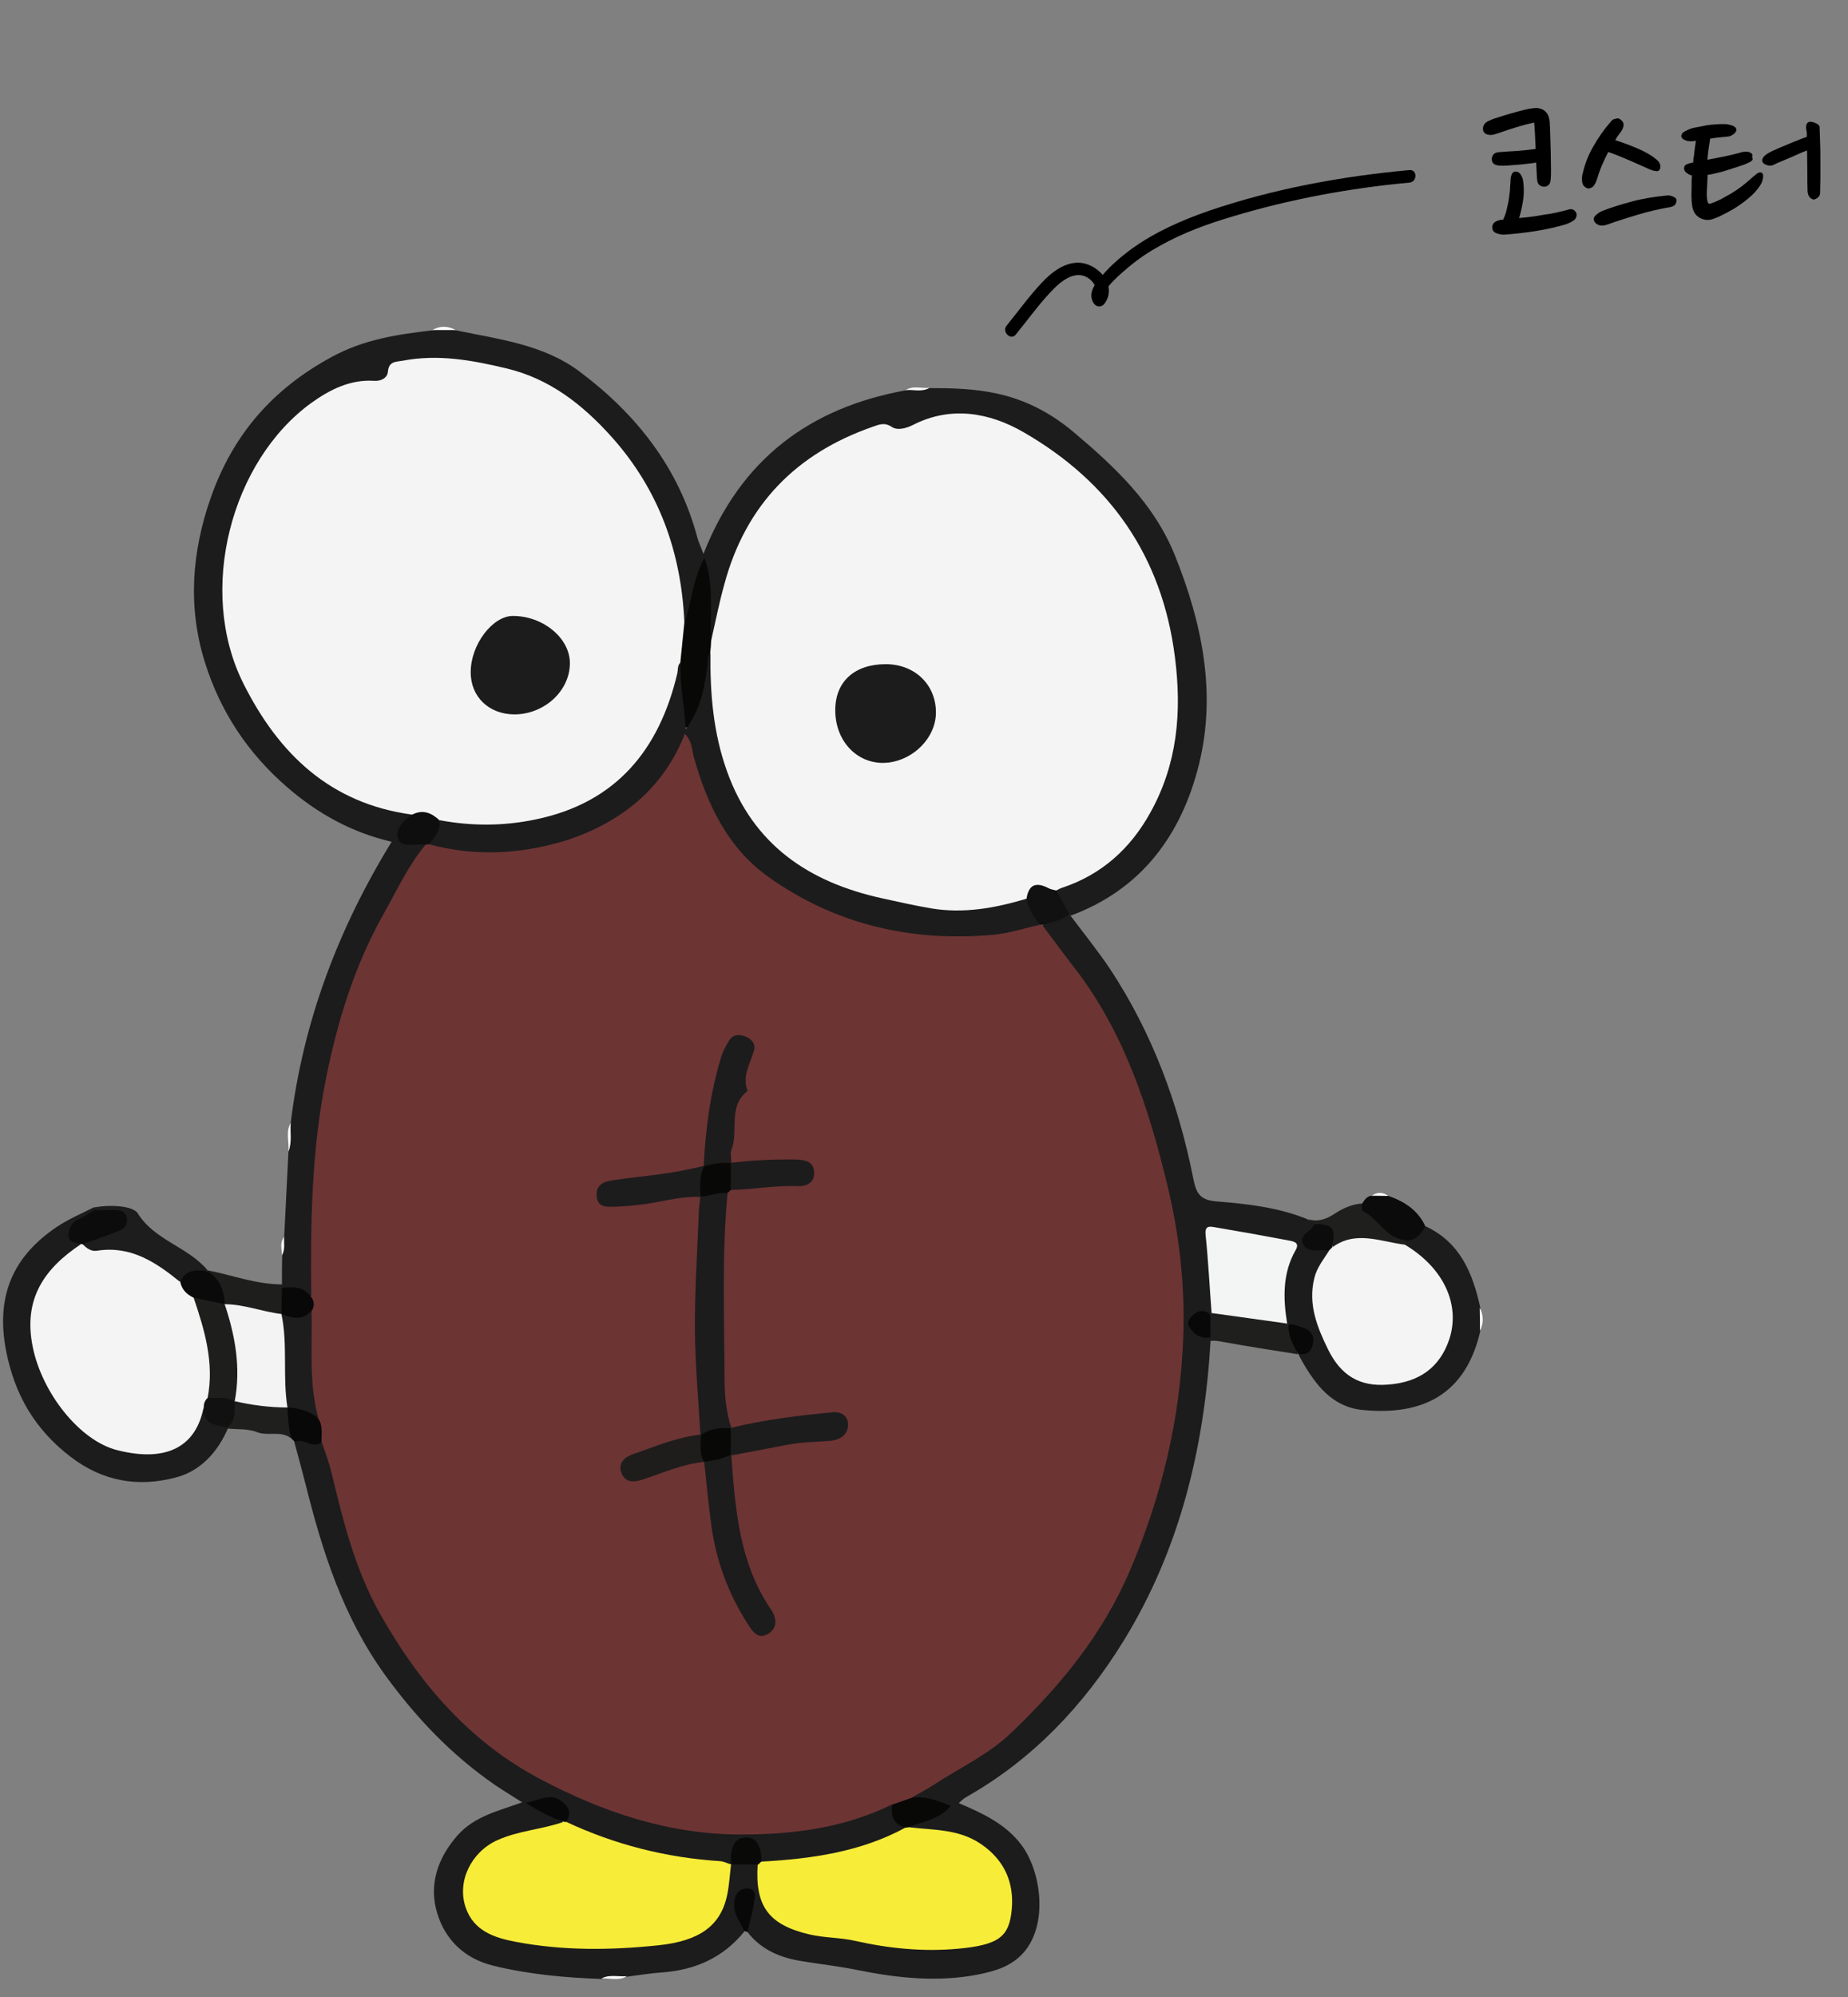 <?xml version="1.0" encoding="utf-8"?>
<!-- Generator: Adobe Illustrator 21.0.2, SVG Export Plug-In . SVG Version: 6.00 Build 0)  -->
<svg version="1.1" id="Layer_1" xmlns="http://www.w3.org/2000/svg" xmlns:xlink="http://www.w3.org/1999/xlink" x="0px" y="0px"
	 viewBox="0 0 736.1 795" style="enable-background:new 0 0 736.1 795;" xml:space="preserve">
<rect x="0" y="0" width="736.1" height="795" fill="#808080" stroke="none"/>
<style type="text/css">
	.st0{fill:#1C1C1C;}
	.st1{fill:#1D1C1C;}
	.st2{fill:#1E1D1D;}
	.st3{fill:#1F1F1E;}
	.st4{fill:#0B0B0B;}
	.st5{fill:#1E1E1D;}
	.st6{fill:#080808;}
	.st7{fill:#FBFAFA;}
	.st8{fill:#6D3434;}
	.st9{fill:#F7EC38;}
	.st10{fill:#F4F4F4;}
	.st11{fill:#F3F4F4;}
	.st12{fill:#080807;}
	.st13{fill:#111111;}
	.st14{fill:#090908;}
	.st15{fill:#0D0C0C;}
	.st16{fill:#0F0E0E;}
	.st17{fill:#0C0C0C;}
	.st18{fill:#121111;}
	.st19{fill:#0B0A0A;}
	.st20{fill:#F3F3F4;}
	.st21{fill:#1D1D1D;}
	.st22{fill:#1E1D1C;}
</style>
<g>
	<path class="st0" d="M482.2,533.8c-2.5,42.5-12.2,83-34.7,119.5c-15.8,25.6-36.2,47.2-62.8,62.2c-0.9,0.5-1.7,1.3-2.8,2.3
		c9.6,4.1,18.7,8.3,25,16.7c7.6,10.2,10.5,30.1,1.8,41.6c-5,6.6-12.3,8.6-19.4,10c-15.8,3-31.7,1.4-47.5-1.8
		c-7.2-1.5-14.6-2.3-21.9-3.5c-8.7-1.3-16.5-4.4-22.1-11.6c-2.3-3.3,0.2-6.3,0.6-9.5c0.2-1.7,0.9-3.5-0.7-4.9
		c-0.5-0.5-1.3-0.2-1.8,0.3c-1.4,1.3-1.6,3.1-1.4,4.9c0.3,3.1,2.6,5.7,2,8.9c-8.4,10.4-19.5,15.3-32.6,16.3
		c-4.7,0.3-9.5,1.1-14.2,1.7c-3.3,0.8-6.8-0.4-10.1,0.9c-14.5-0.5-29-1.8-43.2-5.3c-11.4-2.8-19-10.3-22.2-20.7
		c-3.5-11.3,0-22,8-31.1c6.7-7.6,16-9.7,25.8-13.2c-3.9-2.5-7.4-4.6-10.8-6.9c-17.3-11.9-31.5-26.8-43.9-43.9
		c-16.6-23-24.9-49-31.6-75.9c-1.4-5.5-2.9-11-4.4-16.5c-0.3-2.8,1.8-1.9,3-1.6c2.8,0.7,5.7,0.4,8.4,1.4c3.5,3.3,4.1,7.8,5.1,12.1
		c4.1,16.7,8.4,33.3,15.9,48.7c17.2,35.1,42.5,62.2,78.7,78.3c23.4,10.4,47.8,17.1,73.7,15.6c15.7-0.9,31.5-1.9,46.1-9.2
		c2.2-1.1,4.5-2.1,7-1.4c1.7,3.7,4.3,6.8,5.7,10.7c-6.7,5-14.4,7.8-22.3,9.6c-11.4,2.6-22.9,5.2-34.7,3.8c-2.2-1.2-2.2-3.6-3.2-5.5
		c-0.7-1.4-1.7-2.6-3.5-2.6c-2.1-0.1-3.1,1.3-3.8,3c-0.8,2-0.7,4.4-2.8,5.7c-23-0.3-44.8-5.5-65.1-16.2c-1.9-9.1-3-9.9-11.1-8
		c2.8,3.3,8.7,2.5,10.1,7.6c-2.2,2.6-5.5,2.7-8.5,3.3c-5.9,1.3-11.7,2.6-17.2,5.1c-7.7,3.5-13.1,12.1-12.5,19.6
		c0.6,7.7,6.4,14.1,15.6,16.1c17.2,3.7,34.7,5.1,52.3,3c5.9-0.7,11.9-0.8,17.8-2.5c9.1-2.6,14.4-8.3,15.8-17.7
		c0.6-3.9,0.5-8.1,3.8-11.1c3.2-2,6.5-1.7,9.9-0.4c2.4,2,2,4.8,2.2,7.4c0.7,9,5.4,15.4,14,17.5c22,5.4,44.4,9.1,67.2,7.1
		c7.1-0.6,13.9-2.7,15.7-11c2.1-9.4-0.5-17.7-7.6-24.2c-4.8-4.3-10.5-7.3-17.3-7.7c-4.4-0.3-8.8-0.8-13.1-2.2
		c-1.6-3.3,1.4-3.4,3.1-4c4.2-1.4,8.1-3.2,11.1-5.4c-4.4-0.4-9.2-1.1-13.6-3.3c-0.2-2.6,1.8-3.5,3.5-4.3c7.6-3.4,13.8-8.9,21-12.9
		c15.3-8.6,26.4-21.7,37.2-35c17.6-21.6,28.4-46.4,35.6-73.2c5.9-22.1,9.7-44.4,9.2-67.2c-0.9-38.5-10-75.1-26.7-110
		c-6.6-13.8-15.2-26-24.7-37.9c-1.5-1.9-3.1-3.8-3.3-6.4c2.5-3.9,6.6-4.4,10.6-5.1c0.3,0.2,0.5,0.4,0.8,0.6
		c5.3,7.1,10.9,14,15.8,21.3c16.8,25.5,27.2,53.6,33.1,83.3c1.2,5.9,2.5,8.7,9.6,9.2c12.2,1,24.6,2.4,36.2,7.2
		c0.6,1.3,2.4,0.6,3,1.8c-2.7,6.8-2.7,6.8,5.4,10.6c0.3,1.4-0.1,2.7-0.8,3.8c-9.1,15.5-2.9,29.1,6.5,41.2c6.6,8.5,16.6,7.7,25.9,4.6
		c9.6-3.3,14.7-10.8,15.6-20.6c1-10.5-3.4-19-11.5-25.7c-2-1.7-4.6-2.8-5.9-5.3c-0.2-0.6-0.1-1.3,0-1.9c2.6-2.3,5.3-4.4,8.6-5.8
		c13.7,6.4,18.7,18.6,21.7,32.2c0.5,3.1,0.4,6.2,0.1,9.2c-5.7,25.4-22.8,34.1-47,31.7c-12-1.2-18.6-9.9-24.1-19.5
		c-0.5-0.9-1-1.9-1.5-2.9c0.2-0.2,0.4-0.5,0.5-0.7c5-4.8,4.8-6.5-1.3-9.2c-1.2-0.5-2.5-0.8-3.5-1.7c-0.5-0.5-0.9-1-1.2-1.6
		c-3.1-8.1-2-16.2,0.8-24c1.9-5.1,0.1-6.8-4.6-7.6c-6.6-1.1-13.1-2.1-19.6-3.4c-4.8-1-5.5,1-5.6,5.2c-0.2,8.4,2.7,16.7,1.1,25.1
		c-0.2,0.6-0.5,1.2-0.8,1.7c-2.1,1.7-6.5-0.4-6.9,3.6c-0.4,4.1,4.1,3.8,6.4,5.5C482.6,532.7,482.6,533.2,482.2,533.8z"/>
	<path class="st0" d="M113.2,492.4c0.6-11.3,1.1-22.7,1.7-34c1.3-3.7,0-7.7,0.9-11.4c4.9-40.3,19-77.4,40.2-111.9
		c-15.9-3.7-29.5-11.2-41.7-21.8c-15.6-13.5-26.6-30.1-32.7-49.7c-6.9-22.1-5.2-44,2.4-65.6c8.8-25,24.6-43.2,48.3-56
		c13-7,26.2-8.9,40-10.5c3.1-0.7,6.2-0.7,9.3,0c17.2,3.6,35,5.6,49.5,16.6c22.5,16.9,39.3,38.2,46.7,66c0.4,1.6,1.2,3.1,2.4,6.4
		c14.9-37.9,42.5-58.2,80.5-65.1c3.1-0.9,6.4,0.5,9.5-0.9c9,0,18,0.2,27,2.2c11.6,2.5,21.6,7.9,30.3,15.2
		c16.4,13.8,32.1,28.4,40.5,49.2c10.8,26.9,16.6,54.7,9.6,83.1c-6.9,27.9-22.7,49.8-51.1,60.3l-0.5-0.3c-4-2.1-5.8-5.5-5.6-10
		c0.9-1.7,2.6-2.3,4.3-2.9c16-6.2,26.5-17.6,34.2-32.9c9.9-19.6,10.3-39.9,6.8-60.6c-4.1-24.1-12.9-46.3-31.8-63.2
		c-4.8-4.3-9.6-8.7-14.5-12.8c-11.2-9.6-24.5-14.1-39.2-14.9c-2.7-0.1-5.4,0-7.9,1c-6.6,2.5-13.2,5.7-20.6,3
		c-0.8-0.3-1.8,0.1-2.6,0.4c-18.1,6.7-34.4,16.1-45.4,32.4c-9.2,13.6-14.3,29.1-17.1,45.2c-0.4,2.2,0.6,5.7-3.6,5.7
		c-2.4-3.9-1.2-8.2-1.4-12.3c-0.3-4.6,0.4-9.2-1.4-14.7c-1.7,5.4-2.6,10-3.9,14.6c-0.6,2.2-0.3,5-3.3,6c-2.5-1.7-1.9-4.3-2.2-6.7
		c-3-24.4-11.1-46.3-27.4-65.4c-16.6-19.5-37.9-28.8-62.6-31.9c-7-0.9-13.7,1.1-20.6,1.4c-0.4,0-1.1,0.1-1.2,0.4
		c-4.9,8.9-14.8,6.6-22.2,9.7c-13.3,5.6-23.3,14.6-30.8,26.6c-20.2,32.6-21.5,72.1,1.2,104.3c10.6,15,24.8,26,41.8,33.2
		c4.7,2,10.1,1.4,14.8,3.6c1.7,1.6,0.1,2.7-0.6,3.9c-3.6,5.9-3.6,5.9,2.8,7.3c1.6,0.4,3.6,0.2,4.1,2.5c-3.7,7.6-8.2,14.7-12.6,21.9
		c-9.3,15.4-14,32.6-20,49.3c-7.8,21.5-8.4,43.9-10.3,66.3c-1.1,13.7,0.2,27.5-2.1,41.2c-4.6,1.4-8.2-2.4-12.4-2.6
		c-0.7-0.5-0.8-1.1-0.4-1.8c0-3.9,0-7.7,0.1-11.6C113.3,497.4,112.3,494.8,113.2,492.4z"/>
	<path class="st1" d="M90.8,568.6c-4.1,9.5-11,17.1-20.9,19.6c-14.8,3.9-28.9,1.6-41.7-8.2c-14.3-10.9-22.4-24.8-25.8-42.4
		c-4.2-22,3-37.5,20.1-49.1c4.6-3.1,9.8-5.3,14.7-7.8c0.4,0.5,0.6,1.1,0.5,1.7c-0.6,1.6-2,2.2-3.3,3c-6.3,4-6.4,4.5-2.2,10.3
		c-0.3,2.2-2.1,3.3-3.7,4.5c-16.7,12.8-17.3,24.5-11.9,42.5c3.6,12,10.7,21.9,21.6,28.8c7.3,4.7,15.5,5.8,23.7,5.5
		c6.9-0.3,12.4-4.5,15.5-11.2c0.9-1.9,0.7-4.5,3.1-5.7c2.7,3.1,5.8,5.9,9.7,7.6C90.5,568.1,90.6,568.4,90.8,568.6z"/>
	<path class="st2" d="M37.3,481.8c0-0.4,0-0.7-0.1-1.1c4.1-0.7,8.3-0.9,12.4-0.2c1.8,0.3,4.3,1.1,5.2,2.4
		c6.7,10.9,20.1,13.4,27.9,22.8c-0.2,0.2-0.5,0.5-0.7,0.7c-3.8,0.8-7.3,2.4-10.9,3.9c-0.9-0.1-1.8-0.1-2.5-0.7
		c-9.1-7.2-19.2-11.2-31-10.5c-2.2,0.1-4.3-1-4.8-3.6c1.8-4.4,6.4-4,9.8-5.7c2.1-1,5.4-1.3,5-4.3c-0.4-2.8-3.4-2-5.5-2.2
		C40.4,483.2,38.7,483.2,37.3,481.8z"/>
	<path class="st3" d="M482.2,533.8c0-0.4-0.1-0.9-0.1-1.3c-2.1-3-2.3-6.1-0.1-9.2c0.2-0.2,0.4-0.3,0.5-0.5
		c10.5-1.9,20.6-0.8,30.1,4.2l0.4,0.4c2.3,3.5,4,7.2,4,11.5l-0.2,0.2c-9.9-1.6-19.8-3.1-29.7-4.9
		C485.6,533.9,483.9,533.6,482.2,533.8z"/>
	<path class="st4" d="M567.8,488.3c-1.9,3-3.9,5.8-8.1,5.5c-1.1,1-2.5,1.1-3.7,0.6c-6-2.2-9.5-7.6-14.1-11.6c-1-0.8-0.5-2.5,0.6-3.6
		c1-1.4,1.9-3.1,4-3.2c2.2-0.4,4.4-0.5,6.6,0.1C559.4,478.3,564.9,481.8,567.8,488.3z"/>
	<path class="st5" d="M112.2,511.3c0,0.4,0,0.8,0.1,1.2c2.3,3.3,2.1,6.7,0.4,10.2c-3.9,3.1-7.9,0.6-11.9,0.1
		c-3.6-0.5-7.4-1-10.7-2.8c-3.1-4.4-5-9.4-7.5-14.1l0.1-0.2C92.5,507.6,102,511.3,112.2,511.3z"/>
	<path class="st3" d="M542.4,479.1c0.1,1.1-0.1,2.8,0.5,3.1c6.3,2.9,9.1,10.9,16.9,11.5c0,0.6-0.1,1.2-0.1,1.7
		c-3.9,1.8-7.8,0-11.6-0.1c-5.7-0.2-11.3-0.5-16.8,1.5c-2.3-3.4-2.2-8.6-7.5-9.7c-1.1-0.1-2.2-0.4-2.6-1.7c4.2,1.2,7.6-0.3,11-2.6
		C535.2,480.9,538.6,479.4,542.4,479.1z"/>
	<path class="st3" d="M116.1,572.7c-4.1-3.4-9.3-0.8-13.8-2.6c-3.5-1.4-7.6-1-11.5-1.4l-0.2-0.3c0.4-3.9,0.5-7.9,3.4-11
		c7.2-0.5,14.3,0.1,21,3C116.9,564.3,118,568.4,116.1,572.7z"/>
	<path class="st6" d="M116.1,572.7c-1.3-4-1.3-8.2-1.6-12.4c0.3-0.2,0.6-0.4,0.9-0.6c5.2-1.2,9.3,1,12.7,4.7
		c1.8,3.2,2.7,6.3,0.1,9.5c-3.5,3.3-7.2-1.7-10.7,0.1C117,573.5,116.5,573.1,116.1,572.7z"/>
	<path class="st6" d="M296.5,768.7c-1.8-3.7-4.6-7.1-4-11.6c0.4-3.3,2.1-5.6,5.5-5.3c3.7,0.3,2.6,3.7,2.3,5.8
		c-0.5,3.9-1.7,7.7-2.6,11.5C297.4,769,296.9,768.9,296.5,768.7z"/>
	<path class="st7" d="M115.8,447c-0.3,3.8,0.6,7.7-0.9,11.4C115.2,454.6,113.7,450.6,115.8,447z"/>
	<path class="st7" d="M181.5,131.4c-3.1,0-6.2,0-9.3,0C175.3,129.6,178.4,129.7,181.5,131.4z"/>
	<path class="st7" d="M370.2,154.4c-3,1.8-6.3,0.6-9.5,0.9C363.7,153.4,367,154.7,370.2,154.4z"/>
	<path class="st7" d="M589.5,529.8c0-3.1,0-6.2-0.1-9.2C591,523.6,591,526.7,589.5,529.8z"/>
	<path class="st7" d="M239.6,787.6c3.2-1.7,6.7-0.6,10.1-0.9C246.5,788.7,243,787.4,239.6,787.6z"/>
	<path class="st7" d="M113.2,492.4c-0.2,2.5,0.5,5-0.9,7.3C112.3,497.3,111.3,494.7,113.2,492.4z"/>
	<path class="st7" d="M553,476.1c-2.2,0-4.4-0.1-6.6-0.1C548.6,474.5,550.8,474.5,553,476.1z"/>
	<path class="st8" d="M128.1,573.9c-0.1-3.2,0.6-6.5-1.4-9.3c-3.7-4.6-4.3-10.1-4.5-15.6c-0.3-8.4-0.4-16.8,0.1-25.2
		c0.4-2.5,0.5-5,1.7-7.3c-0.4-29.3,0.1-58.8,5.9-87.4c4.5-22.4,11.3-44.7,22.8-65.1c5.4-9.5,9.8-19.4,16.9-27.8
		c0.5-0.5,1.2-0.8,1.9-0.9c16.8,2.7,33.6,3.1,50.2-1.7c20-5.8,36-16.9,46.2-35.5c0.8-1.6,1.4-3.3,2.6-4.7c1.9-2.3,3.8-2,5.3,0.4
		c1.1,1.7,1.4,3.7,1.9,5.7c9.1,37.6,33.8,58.7,70.8,66.8c3.3,0.7,6.7,0.8,9.8,1.8c17,5.4,33.8,3.8,50.6-0.7c1.5-0.4,3-0.6,4.6-0.3
		c0.7,0.2,1.3,0.6,1.7,1.2c4.3,5.7,8.4,11.4,12.8,17c19.7,25.5,29.4,55.3,36.9,86.1c4.9,20.2,7.2,40.6,6.4,61.3
		c-1.2,32.2-8.6,63-21.3,92.7c-10.8,25.3-27.8,45.9-47.3,64.5c-9,8.6-20.5,13.9-30.9,20.7c-2.8,1.8-5.7,3.3-8.6,5
		c-2.1,2.5-4.7,3.6-8,2.8c-19,9.3-39.2,11.9-60,11.9c-28.7,0-54.9-8.8-79.9-22c-28.5-15-48.6-38.6-64-66
		c-9.7-17.2-14.6-36.6-19.2-55.8C131.1,582.3,129.5,578.1,128.1,573.9z"/>
	<path class="st9" d="M291.2,742.2c-0.5,4-0.7,8-1.5,11.9c-2.5,12.6-11.2,18.6-27.4,20.3c-19.1,2-38.1,2.2-57-1.4
		c-8.4-1.6-16.6-4.3-19.8-13.6c-3.6-10.4,2.2-22.1,12.5-26.8c8.6-3.9,18-4.3,26.7-7.4c0.2,0,0.5,0,0.7,0
		c19.4,9.1,39.8,14.3,61.3,15.7C288.3,741,289.7,741.8,291.2,742.2C291.2,742.2,291.2,742.2,291.2,742.2z"/>
	<path class="st9" d="M303.2,741.1c19.9-1.1,39.5-3.8,57.4-13.5c0.4-0.4,0.8-0.5,1.3-0.2c9.8,1.2,19.8,0.6,28.7,6.6
		c9.5,6.4,13.4,15.4,12.4,26.2c-1,10.6-4.8,14.1-21.7,15.6c-13.5,1.2-27.1-0.1-40.4-3.1c-6-1.4-12.3-1.2-18.4-2.6
		c-16.2-3.8-21.8-11.1-20.7-27.8C302.2,741.7,302.6,741.3,303.2,741.1z"/>
	<path class="st10" d="M530.5,496.7c9.4-7.1,19.3-2.4,29.1-1.2c15.4,9.2,22.2,23.8,17.7,37.6c-3.7,11.1-11.8,17.2-24.5,18.1
		c-11.1,0.9-18.7-3.5-23.9-14.2c-4.3-8.8-7.9-17.8-5.4-28.1c1-4.3,3.7-7.5,5.9-11C529.5,497.3,529.8,496.9,530.5,496.7z"/>
	<path class="st11" d="M512.7,526.9c-10-1.4-20.1-2.8-30.1-4.2c-0.8-10.4-1.3-20.8-2.4-31.2c-0.3-3.3,1.2-3.4,3.4-3
		c10.1,1.7,20.1,3.5,30.1,5.4c1.9,0.4,4.1,0.9,2.3,3.9C510.8,507,511.1,516.9,512.7,526.9z"/>
	<path class="st12" d="M362,727.4c-0.4,0.1-0.9,0.1-1.3,0.2c-4.8-1.3-6-4.7-5.3-9.2c2.7-0.9,5.3-1.9,8-2.8
		c5.4-0.6,10.2,1.2,15.3,3.3C374.2,724.4,367.6,725,362,727.4z"/>
	<path class="st13" d="M415.3,368.2c-0.4,0-0.8-0.1-1.2-0.2c-4.5-2.4-6.4-6.3-6.4-11.2c2.8-7.4,6-8,13.1-2.3
		c1.7,3.2,3.5,6.3,5.2,9.5C422.7,366.2,419,367.3,415.3,368.2z"/>
	<path class="st14" d="M303.2,741.1c-0.4,0.4-0.8,0.8-1.2,1.2c-3.6,0-7.2-0.1-10.8-0.1l0-0.1c0-1.5-0.2-3.1,0.1-4.6
		c0.7-3,1.6-5.9,5.7-6c4-0.1,5.2,2.6,6,5.6C303.3,738.5,303.2,739.8,303.2,741.1z"/>
	<path class="st15" d="M530.5,496.7c-0.4,0.4-0.8,0.8-1.1,1.1c-0.2,0-0.4,0-0.7,0c-3.4-0.4-8,1.1-9.7-2.6c-1.7-3.8,3.6-5,4.7-8
		C531.3,487.6,532.1,488.7,530.5,496.7z"/>
	<path class="st6" d="M225.5,725.2l-0.4,0.2c0,0-0.3-0.2-0.3-0.2c-5.2-1.4-9.7-4.1-15.4-7.5c5.8-1.1,10.2-4.4,15-0.1
		C227.1,720,227.4,722.4,225.5,725.2z"/>
	<path class="st6" d="M517.2,538.9c-2.4-3.5-4-7.2-4-11.5c2.1-0.6,3.8,0.6,5.7,1.1c3,0.8,4.6,3.2,4.2,5.9
		C522.7,537.2,521,539.8,517.2,538.9z"/>
	<path class="st6" d="M482.1,523.2c0,3.1,0,6.1,0.1,9.2c-3.8,0.7-6.4-1-8.4-4c-1.3-1.9,0-3.5,1.2-4.7
		C477.1,521.7,479.5,521.2,482.1,523.2z"/>
	<path class="st10" d="M420.7,354.5c-1-0.3-2.1-0.4-3-0.9c-4.8-2.5-7.9-1.7-8.8,4.1c-1.2,1.8-2.9,2.8-4.9,3.2
		c-11.1,2.2-22,5-33.5,2.4c-16.2-3.6-32.6-6.4-47.7-14.2c-9.4-4.9-17-11.3-23-19.7c-12.4-17.3-18.4-36.8-18.4-58.1
		c0-3.8,0-7.5,0-11.3c0.1-1.9,0.3-3.8,1.9-5.1c1.7-7.5,3.2-15.1,5.3-22.6c8.5-31.3,28.5-51.8,59-62.4c2.6-0.9,4.7-1.9,7.7,0.1
		c2.1,1.4,5.5,0.6,8.3-0.8c15.2-7.8,30.6-4.9,44,2.8c34.4,19.8,55.3,49.3,60.4,89.6c2.8,21.9,1,42.5-9.8,61.9
		c-7.9,14.3-19.4,24.7-35.1,29.9C422.2,353.7,421.5,354.1,420.7,354.5z"/>
	<path class="st10" d="M164.2,324.3c-32.6-4.4-53.2-24.1-67.3-52.3c-18.5-37-4.8-88.5,27.1-111.6c7.4-5.3,15.5-9.4,25-8.8
		c2.9,0.2,5.3-1.2,5.5-3.6c0.4-4.2,3-3.9,5.9-4.4c14.1-2.7,27.8-0.2,41.5,3.1c17.1,4.1,30.2,14.4,41.7,27.2c18.9,21.1,27.8,46,29,74
		c3.1,5.2-0.2,10.3-0.1,15.4c-1.8,10.1-5.4,19.5-10,28.7c-9.7,19.6-25.9,30.4-46.5,35.3c-13.3,3.2-26.7,3.9-40.2,0.7
		C172.2,326.2,168.2,325,164.2,324.3z"/>
	<path class="st12" d="M271,263.6c0.5-5.3,1.1-10.5,1.6-15.8c3-8.1,3.2-17,8-25.7c4.1,11.3,1.9,22.1,2.7,32.7
		c-0.1,1.7-0.2,3.4-0.4,5.1c-0.7,5.5-0.6,11-1.5,16.5c-0.5,3.1-1.6,6-3,8.8c-1.1,2.1-2.1,5-5.1,4.4c-2.6-0.5-2.4-3.4-2.8-5.5
		C269.5,277.2,269.7,270.4,271,263.6z"/>
	<path class="st16" d="M164.2,324.3c4.2-2.2,7.7-0.7,10.8,2.2c2.7,4.9,0.2,7.6-4.1,9.6c-0.4,0-0.8,0.1-1.2,0.1c-0.6,0-1.3,0-1.9,0
		c-3.3-0.2-8.2,1.3-9.3-2.5C157.4,329.9,160.7,326.5,164.2,324.3z"/>
	<path class="st6" d="M124.1,516.5c1.2,1.8,1.2,3.6,0,5.4c-2.9,5.1-5.1,5.5-11.5,2.4c-0.2-0.3-0.3-0.7-0.5-1
		c0.1-3.5,0.1-7.1,0.2-10.6C116.8,512.1,121.1,512.2,124.1,516.5z"/>
	<path class="st10" d="M32.9,495.3c1.6,1.6,3.4,3,5.8,2.6c13.4-2.1,23.4,4.6,33,12.4c3,1.7,4.9,4.3,7,6.8
		c4.6,12.5,8.5,25.1,5.4,38.7c-0.4,1.8-1.1,3.5-3,4.4c-2.8,14.9-13.8,22.3-34.4,17.1C31.6,573.5,16.6,554.3,13,536
		c-3.8-19,4.7-31.1,19.4-40.8L32.9,495.3z"/>
	<path class="st17" d="M32.9,495.3c0,0-0.5,0-0.5,0c-2.1-0.8-5.3-0.4-5.1-3.7c0.2-2.5,1-5,4-6.2c2.2-0.9,4.1-2.4,6.1-3.6
		c2.4,0,4.9-0.1,7.3-0.1c2.5,0,5.1-0.1,5.8,3.1c0.7,3.5-1.8,4.8-4.4,5.7C41.7,492.2,37.3,493.7,32.9,495.3z"/>
	<path class="st18" d="M81.2,560.2c-0.1-1.4,0.4-2.7,1.5-3.7c3.5-2.3,6.9-2.4,10.3,0.2c0.2,0.3,0.3,0.7,0.5,1
		c-0.1,3.8,0.6,7.7-2.9,10.6C86,567.3,80.6,567.1,81.2,560.2z"/>
	<path class="st19" d="M77.1,516.6c-2.7-1.3-4.7-3.2-5.3-6.3c2.1-5.1,6.5-4.8,10.8-4.3c4.9,3.1,6.8,7.7,6.9,13.3
		c-0.3,0.2-0.6,0.4-0.8,0.6C84.3,520.6,80.3,519.9,77.1,516.6z"/>
	<path class="st20" d="M114.5,560.3c-7.1,0-14.1-0.9-21-2.5l0,0c-1.2-1.4-1.9-3.1-1.5-4.9c2.1-9.7-0.2-18.9-2.9-28.1
		c-0.5-1.9-1.3-3.9,0.4-5.6l0,0c7.7,0,15,3,22.6,3.9l0,0c1.2,1.8,3,3.4,3.1,5.7c0.5,9.9,0.4,19.9,0.4,29.8
		C115.6,559.4,114.9,559.8,114.5,560.3L114.5,560.3z"/>
	<path class="st21" d="M114.5,560.3c-2-12.3,0.2-24.9-2.4-37.2c4.2,1.6,8.4,2.9,12-1.4c0.4,14.3-1.2,28.7,2.7,42.8
		C123.1,561.7,119,560.5,114.5,560.3z"/>
	<path class="st0" d="M170.9,336.1c2.1-2.9,4.9-5.4,4.1-9.6c12.8,2.4,25.6,2.4,38.4-0.3c31.9-6.6,49.2-27.6,56.4-58.2
		c0.3-1.5,0-3.2,1.3-4.3c-0.3,8.4,1.3,16.6,2.1,26.6c6.2-8.6,7.4-17,8.6-25.3c0.3-1.7-0.3-3.6,1.2-5c-0.2,16,1.1,31.8,6.6,47.1
		c10.5,29.3,32.6,44.1,61.7,50.5c6.5,1.4,13,2.9,19.5,4c13,2.2,25.6-0.1,38-3.8c0.7,4,3.1,7.1,5.3,10.4c-6,1.3-12,3.3-18.1,3.9
		c-32.6,3-63.1-3.9-89.9-23c-16.2-11.5-24.4-28.8-29.7-47.6c-0.8-2.9-0.6-6.2-3.6-9.4c-8.6,21.9-25.3,35-46.2,42.1
		C208.5,340,189.6,341.2,170.9,336.1z"/>
	<path class="st0" d="M289.8,475c-2.3,24.4-1.3,48.8-1.2,73.2c0,6.8,0.5,13.6,2.7,20.2c-0.2,0.3-0.4,0.5-0.6,0.8
		c-3.5,1.2-7.2,1.8-10.9,2.5c-0.3-0.2-0.5-0.3-0.8-0.5c-0.8-13.9-2.1-27.8-2.2-41.7c-0.1-15.9,1-31.8,1.6-47.7
		c0.1-1.8,0.4-3.5,0.5-5.3c0.2-0.3,0.4-0.6,0.7-0.9C282.9,473.8,286.2,472.3,289.8,475z"/>
	<path class="st1" d="M291.3,579.4c1.6,21.3,3.1,42.5,15.6,61c2.3,3.3,3.2,7.4-0.9,10c-4.4,2.7-6.7-1.7-8.4-4.3
		c-7.6-11.9-12.4-25-14.3-39.1c-1.1-8.3-1.9-16.7-2.8-25.1c0.2-0.2,0.4-0.5,0.6-0.7c3-1.7,6.1-2.5,9.6-2.4
		C290.8,579,291,579.2,291.3,579.4z"/>
	<path class="st1" d="M280.3,464.2c0.7-14.6,2.6-28.9,6.8-42.9c0.7-2.5,2-4.9,3.4-7.2c1.6-2.5,4.2-2.4,6.6-1.4
		c2.2,0.9,3.9,2.8,3.3,5.2c-1.4,5.4-5,10.4-2.6,16.4c-8,6.1-3.5,15.8-6.4,23.3c-0.6,1.5-0.1,3.5-0.1,5.3c-0.2,0.2-0.4,0.5-0.6,0.7
		c-3.1,1.1-6.3,1.7-9.6,1.2C280.8,464.7,280.6,464.4,280.3,464.2z"/>
	<path class="st0" d="M291.3,568.4c13.3-3.3,26.9-4.9,40.5-6.2c2.9-0.3,6,1.2,6,4.9c0,4.5-3.7,6.2-7.2,6.5
		c-5.7,0.4-11.5,0.5-17.2,1.6c-7.4,1.4-14.7,2.8-22.1,4.2c0,0-0.1-0.1-0.1-0.1c-2.7-3.5-2.4-7.1,0-10.6L291.3,568.4z"/>
	<path class="st1" d="M279,476.5c-8.5-0.4-16.6,2.4-25,3.2c-3.3,0.4-6.6,0.6-9.9,0.7c-3,0.1-6,0-6.4-4c-0.5-4.5,2.5-6,6-6.5
		c7.4-1.1,14.9-1.8,22.3-2.9c4.8-0.7,9.5-1.8,14.3-2.8c0,0,0.1,0.2,0.1,0.2c0.9,4.1,0.4,8.1-1.3,12L279,476.5z"/>
	<path class="st22" d="M280.4,582c-8.5,0.8-16.2,4.3-24.1,6.9c-3.9,1.3-7.3,1.5-8.8-2.7c-1.5-4,1.6-6.3,4.9-7.4
		c8.7-3,17.3-6.7,26.7-7.7c0,0,0.2,0.2,0.2,0.2c2.4,3.3,2.3,6.9,1.4,10.6L280.4,582z"/>
	<path class="st1" d="M291.2,462.9c8.6-1.1,17.2-1.4,25.8-1.3c3.7,0.1,7,0.7,7.3,5c0.3,4.4-3.4,5.8-6.7,5.6
		c-8.9-0.4-17.6,1.4-26.5,1.5c-2.7-3.5-2.5-7.1,0-10.7L291.2,462.9z"/>
	<path class="st12" d="M291.1,463c0,3.6,0,7.1,0,10.7c-0.5,0.4-0.9,0.9-1.4,1.3c-3.7-0.6-7,1.3-10.6,1.3c-0.4-4.1-0.5-8.1,1.3-12
		C283.9,463.3,287.5,462.7,291.1,463z"/>
	<path class="st0" d="M332.7,282.5c0.1-11.2,7.7-18.1,20.1-18.1c11.6,0,20.1,8.2,20,19.4c-0.1,10.7-10.4,20.1-21.6,19.9
		C340.5,303.4,332.6,294.3,332.7,282.5z"/>
	<path class="st0" d="M205,284.4c-10.2,0-17.6-7-17.5-16.9c0-10.9,8.7-22.3,16.8-22.3c12,0,22.7,8.8,22.7,18.8
		C227,275,216.9,284.3,205,284.4z"/>
	<path class="st5" d="M89.5,519.2c4.2,12.6,6.5,25.3,4,38.6c-3.4-1.9-7.2-1.1-10.8-1.3c2.7-14-1.2-27-5.6-40
		C81.2,517.5,85.4,518.3,89.5,519.2z"/>
	<path class="st12" d="M280.5,581.9c-2.2-3.3-1.2-7-1.4-10.6c3.6-2.5,7.7-3.1,12-2.7c0,3.5,0,7.1,0,10.6
		C287.7,580.7,284.2,581.5,280.5,581.9z"/>
</g>
<g>
	<g>
		<path d="M404.6,133.2c5-6.1,9.7-12.8,15.3-18.4c2.7-2.7,6.8-5.9,10.9-5.2c3.8,0.7,7.5,5.1,4.9,8.7c1.4,0,2.9,0,4.3,0
			c-1.8-2.7,7.8-10.5,9.7-12.1c3.8-3.2,8-6,12.4-8.4c9.1-5.1,18.9-8.7,28.8-11.6c22.9-6.9,46.6-11.3,70.5-13.5c3.2-0.3,3.2-5.3,0-5
			c-27.1,2.5-54.4,7.5-80.1,16.3c-10.6,3.7-21.1,8.3-30.3,14.9c-4.4,3.2-8.5,6.7-12,10.8c-2.7,3.1-6,7.1-3.3,11.1
			c1.1,1.6,3.2,1.6,4.3,0c5.5-7.6-3.4-16.8-11.4-16.2c-5.4,0.4-9.9,4-13.5,7.8c-5.1,5.4-9.5,11.5-14.2,17.3
			C399,132.1,402.6,135.7,404.6,133.2L404.6,133.2z"/>
	</g>
</g>
<g>
	<path d="M617.7,71.3c-0.1,1-0.3,1.7-0.7,2.2c-0.4,0.4-0.9,0.7-1.4,0.8c-0.2,0-0.5,0-0.8,0c-0.4,0-0.7-0.1-1.1-0.3
		c-0.4-0.2-0.7-0.4-0.9-0.8c-0.3-0.4-0.4-0.8-0.5-1.4c-0.1-0.6-0.1-1.6-0.2-2.8c-0.1-1.2-0.1-2.7-0.2-4.3c-1.1,0.2-2.2,0.4-3.6,0.5
		c-1.3,0.2-2.6,0.3-4,0.4c-1.3,0.1-2.6,0.2-3.9,0.3c-1.3,0.1-2.4,0.1-3.4,0c-0.8-0.1-1.5-0.3-2-0.7c-0.5-0.4-0.8-1.1-0.8-1.9
		c0-0.5,0.2-1,0.5-1.6c0.4-0.6,1-0.9,2-1.1c2.6-0.2,5.1-0.4,7.4-0.5c2.3-0.2,4.8-0.4,7.6-0.8c-0.1-2.2-0.2-4.2-0.3-6.1
		c-0.1-1.9-0.2-3.4-0.3-4.4c-0.6,0.1-1.7,0.4-3.1,0.7c-1.4,0.4-2.9,0.8-4.5,1.3c-1.6,0.5-3.2,1-4.6,1.5c-1.5,0.5-2.6,0.9-3.3,1.1
		c-1.1,0.4-2.1,0.4-3,0.2c-0.9-0.2-1.4-0.7-1.7-1.3c-0.3-0.7-0.3-1.4,0-2.2c0.3-0.8,0.9-1.4,1.9-1.9c0.8-0.4,2-0.9,3.7-1.4
		c1.6-0.5,3.3-1.1,5.2-1.6c1.8-0.5,3.5-1,5.2-1.4c1.6-0.4,2.8-0.6,3.7-0.7c1.2-0.2,2.3-0.1,3.1,0.2c0.9,0.3,1.5,0.7,2.1,1.3
		c0.5,0.6,0.9,1.2,1.1,2c0.2,0.8,0.4,1.5,0.4,2.3c0.1,1,0.1,2.6,0.2,4.8c0.1,2.2,0.1,4.4,0.2,6.8c0,2.4,0.1,4.6,0.1,6.7
		C617.8,68.9,617.8,70.4,617.7,71.3z M624.5,83.5c1-0.4,1.8-0.3,2.5,0.2c0.6,0.5,1,1.1,1,1.7c0,1.1-0.5,2-1.4,2.5
		c-0.9,0.6-1.8,1-2.6,1.3c-3.6,1.1-7.5,2-11.8,2.7c-4.3,0.7-8.6,1.2-13,1.5c-0.5,0-1,0-1.5-0.1c-0.5-0.1-1-0.2-1.5-0.4
		c-0.5-0.2-0.9-0.4-1.2-0.7c-0.3-0.3-0.5-0.8-0.6-1.4c-0.1-0.9,0.2-1.6,0.8-2.2c0.7-0.6,1.6-0.9,2.8-1.1h0.7
		c0.6-1.3,1.2-2.7,1.5-4.3c0.4-1.6,0.7-3.1,0.9-4.6c0.2-1.5,0.4-2.9,0.4-4.2c0.1-1.3,0.2-2.3,0.2-3.2c0.1-0.8,0.3-1.5,0.6-2.1
		c0.4-0.6,0.8-0.8,1.3-0.8c0.9,0,1.5,0.3,2,1c0.4,0.6,0.8,1.4,1,2.1c0.4,2.5,0.5,5,0.2,7.5c-0.3,2.5-0.9,5.1-1.7,7.9
		c3.5-0.3,6.7-0.7,9.7-1.3C618.1,85.1,621.2,84.4,624.5,83.5z"/>
	<path d="M645.2,47.4c1.1,0.7,1.6,1.5,1.5,2.5c-0.1,0.9-0.5,1.8-1.1,2.6c-0.4,0.5-0.7,1-1.1,1.5c-0.4,0.5-0.7,1.1-1.1,1.8
		c3.1,1,6.1,2.1,9.1,3.4c3,1.3,5.4,2.7,7.2,4.2c1,0.8,1.5,1.6,1.6,2.4c0.1,0.8,0,1.4-0.3,1.8c-0.3,0.5-0.8,0.6-1.5,0.5
		c-0.7-0.1-1.5-0.3-2.2-0.6c-2.2-1-4.9-2.2-7.9-3.5c-3-1.3-5.9-2.5-8.8-3.5c-0.9,1.8-1.8,3.6-2.6,5.5c-0.8,1.9-1.4,3.7-1.9,5.4
		c-0.2,0.6-0.4,1.1-0.7,1.7c-0.3,0.5-0.6,1-1,1.3c-0.4,0.3-0.9,0.5-1.4,0.6c-0.5,0.1-1.1-0.1-1.7-0.6c-0.6-0.4-1-1.1-1.1-2.1
		c-0.1-1-0.1-1.7,0-2.3c0.9-4.2,2.3-8,4.4-11.6c2-3.6,4.4-7,7.3-10.3c0.4-0.5,0.9-0.7,1.6-0.8C644.3,47,644.8,47.1,645.2,47.4z
		 M667.8,79.8c0,0.6-0.2,1.1-0.5,1.6c-0.4,0.5-1,0.8-1.8,1c-4.6,0.8-8.9,1.8-12.9,3c-4,1.2-8.2,2.5-12.4,4c-1.3,0.5-2.4,0.5-3.4,0.2
		c-1-0.4-1.6-1-1.9-1.8c-0.2-0.8,0-1.5,0.8-2.2c0.8-0.7,1.7-1.3,2.7-1.7c3.1-1.2,6.9-2.4,11.3-3.6c4.4-1.2,9.2-2,14.5-2.5
		c0.4,0,0.7,0,1.1,0.1c0.4,0.1,0.8,0.2,1.2,0.4c0.4,0.2,0.7,0.4,1,0.6C667.6,79.1,667.8,79.4,667.8,79.8z"/>
	<path d="M696.6,64.7c-0.9,0.5-2.2,1-4.1,1.6c-1.8,0.6-3.8,1.2-6,1.9c-1.1,0.3-2.1,0.6-3.2,0.8c-1.1,0.3-2.1,0.5-3.1,0.6
		c-0.1,2.2-0.2,4.3-0.3,6.1c-0.1,1.8,0,3.1,0.1,3.9c0.1,0.6,0.3,1,0.4,1.3c0.2,0.3,0.6,0.3,1.4,0c1.1-0.4,2.3-0.9,3.7-1.6
		c1.3-0.7,2.7-1.5,4.1-2.3c1.3-0.8,2.7-1.7,4-2.7c1.3-1,2.4-1.9,3.4-2.8c1.2-1.1,2.2-1.9,3-2.5c0.8-0.5,1.5-0.5,2,0
		c0.3,0.3,0.4,1,0.2,2c-0.2,1.1-0.5,2-1.1,2.8c-1.1,1.8-2.6,3.4-4.6,5.1c-1.9,1.6-3.9,3-6,4.3c-2.1,1.2-4,2.2-5.7,3
		c-1.8,0.8-3,1.2-3.8,1.3c-1.4,0.2-2.7-0.1-4-0.8c-1.2-0.7-2.1-1.8-2.6-3.2c-0.3-0.9-0.5-2.1-0.6-3.7s-0.1-3.3,0-5.3
		c0-0.8,0-1.5,0-2.3c0-0.8,0.1-1.6,0.1-2.4c-0.1,0-0.1,0-0.1,0c0,0-0.1,0-0.1,0c-0.5-0.1-1.1-0.4-1.8-0.9c-0.7-0.5-1.1-1.1-1.1-1.9
		c0-0.8,0.4-1.3,1.1-1.6c0.7-0.3,1.4-0.5,2-0.6c0.2,0,0.4,0,0.5-0.1c0.1-0.4,0.1-0.8,0.1-1.2c0-0.4,0.1-0.8,0.2-1.2
		c0.1-1.2,0.3-2.3,0.4-3.4c0.2-1.1,0.3-2.1,0.4-2.9c-0.5,0.1-0.8,0.2-1.1,0.2c-0.4,0.1-0.8,0.1-1.4,0c-0.6,0-1.1-0.1-1.5-0.3
		c-1.2-0.4-1.8-1-1.8-1.8c0.1-0.8,0.5-1.4,1.4-1.8c0.9-0.5,1.7-0.8,2.4-1.1c0.6-0.2,1.5-0.4,2.6-0.6c1.1-0.2,2.3-0.4,3.6-0.7
		c1.2-0.2,2.5-0.3,3.7-0.4c1.3-0.1,2.4-0.1,3.4-0.1c0.9,0,1.9,0.2,3,0.5c1.1,0.4,1.7,0.9,1.8,1.5c0.1,0.4,0,0.8-0.3,1.2
		c-0.3,0.4-0.6,0.7-0.9,0.9c-0.4,0.3-0.8,0.5-1.3,0.7c-0.4,0.1-0.8,0.2-1.2,0.2c-2.2,0.2-4.4,0.4-6.7,0.8c-0.2,1.2-0.4,2.5-0.6,3.9
		c-0.2,1.4-0.4,2.9-0.5,4.5c2.3-0.4,4.5-0.9,6.7-1.3c2.2-0.5,4.1-0.9,5.9-1.4c0.8-0.3,1.6-0.5,2.6-0.5c1-0.1,1.8,0.2,2.5,0.8
		c0.2,0.2,0.3,0.7,0.1,1.5C698.5,63.5,697.8,64.2,696.6,64.7z M719.4,50.8c0-1.7,0.7-2.5,2.2-2.3c0.7,0.1,1.4,0.4,2.2,0.8
		c0.7,0.4,1.1,1,1,1.6c0.1,1.8,0.1,3.8,0.2,6.1c0.1,2.2,0.1,4.5,0.1,6.8c0,2.3,0,4.5,0,6.8c0,2.2-0.1,4.3-0.1,6.1
		c0,0.9-0.4,1.6-1.1,2.1c-0.7,0.5-1.3,0.7-1.7,0.6c-1.3-0.4-2-1.4-2.2-3.2c-0.1-2.2-0.1-4.8-0.1-7.7c0-2.9-0.1-5.8-0.1-8.6
		c-0.8,0.3-1.7,0.6-2.5,1c-0.9,0.4-1.7,0.7-2.5,1.1c-1.6,0.7-3.2,1.4-4.7,2c-1.5,0.6-2.8,1.2-3.8,1.7c-0.9,0.4-1.9,0.3-2.8-0.1
		c-1.1-0.4-1.6-1-1.6-1.8c0.1-1.1,1.1-2.2,3.3-3.3c0.9-0.5,2.2-1,3.7-1.7c1.5-0.6,3.1-1.3,4.8-2c1-0.4,2-0.8,3-1.2
		c1-0.4,2-0.8,3-1.1c0-0.6,0-1.3,0-1.8C719.5,52,719.4,51.4,719.4,50.8z"/>
</g>
</svg>
